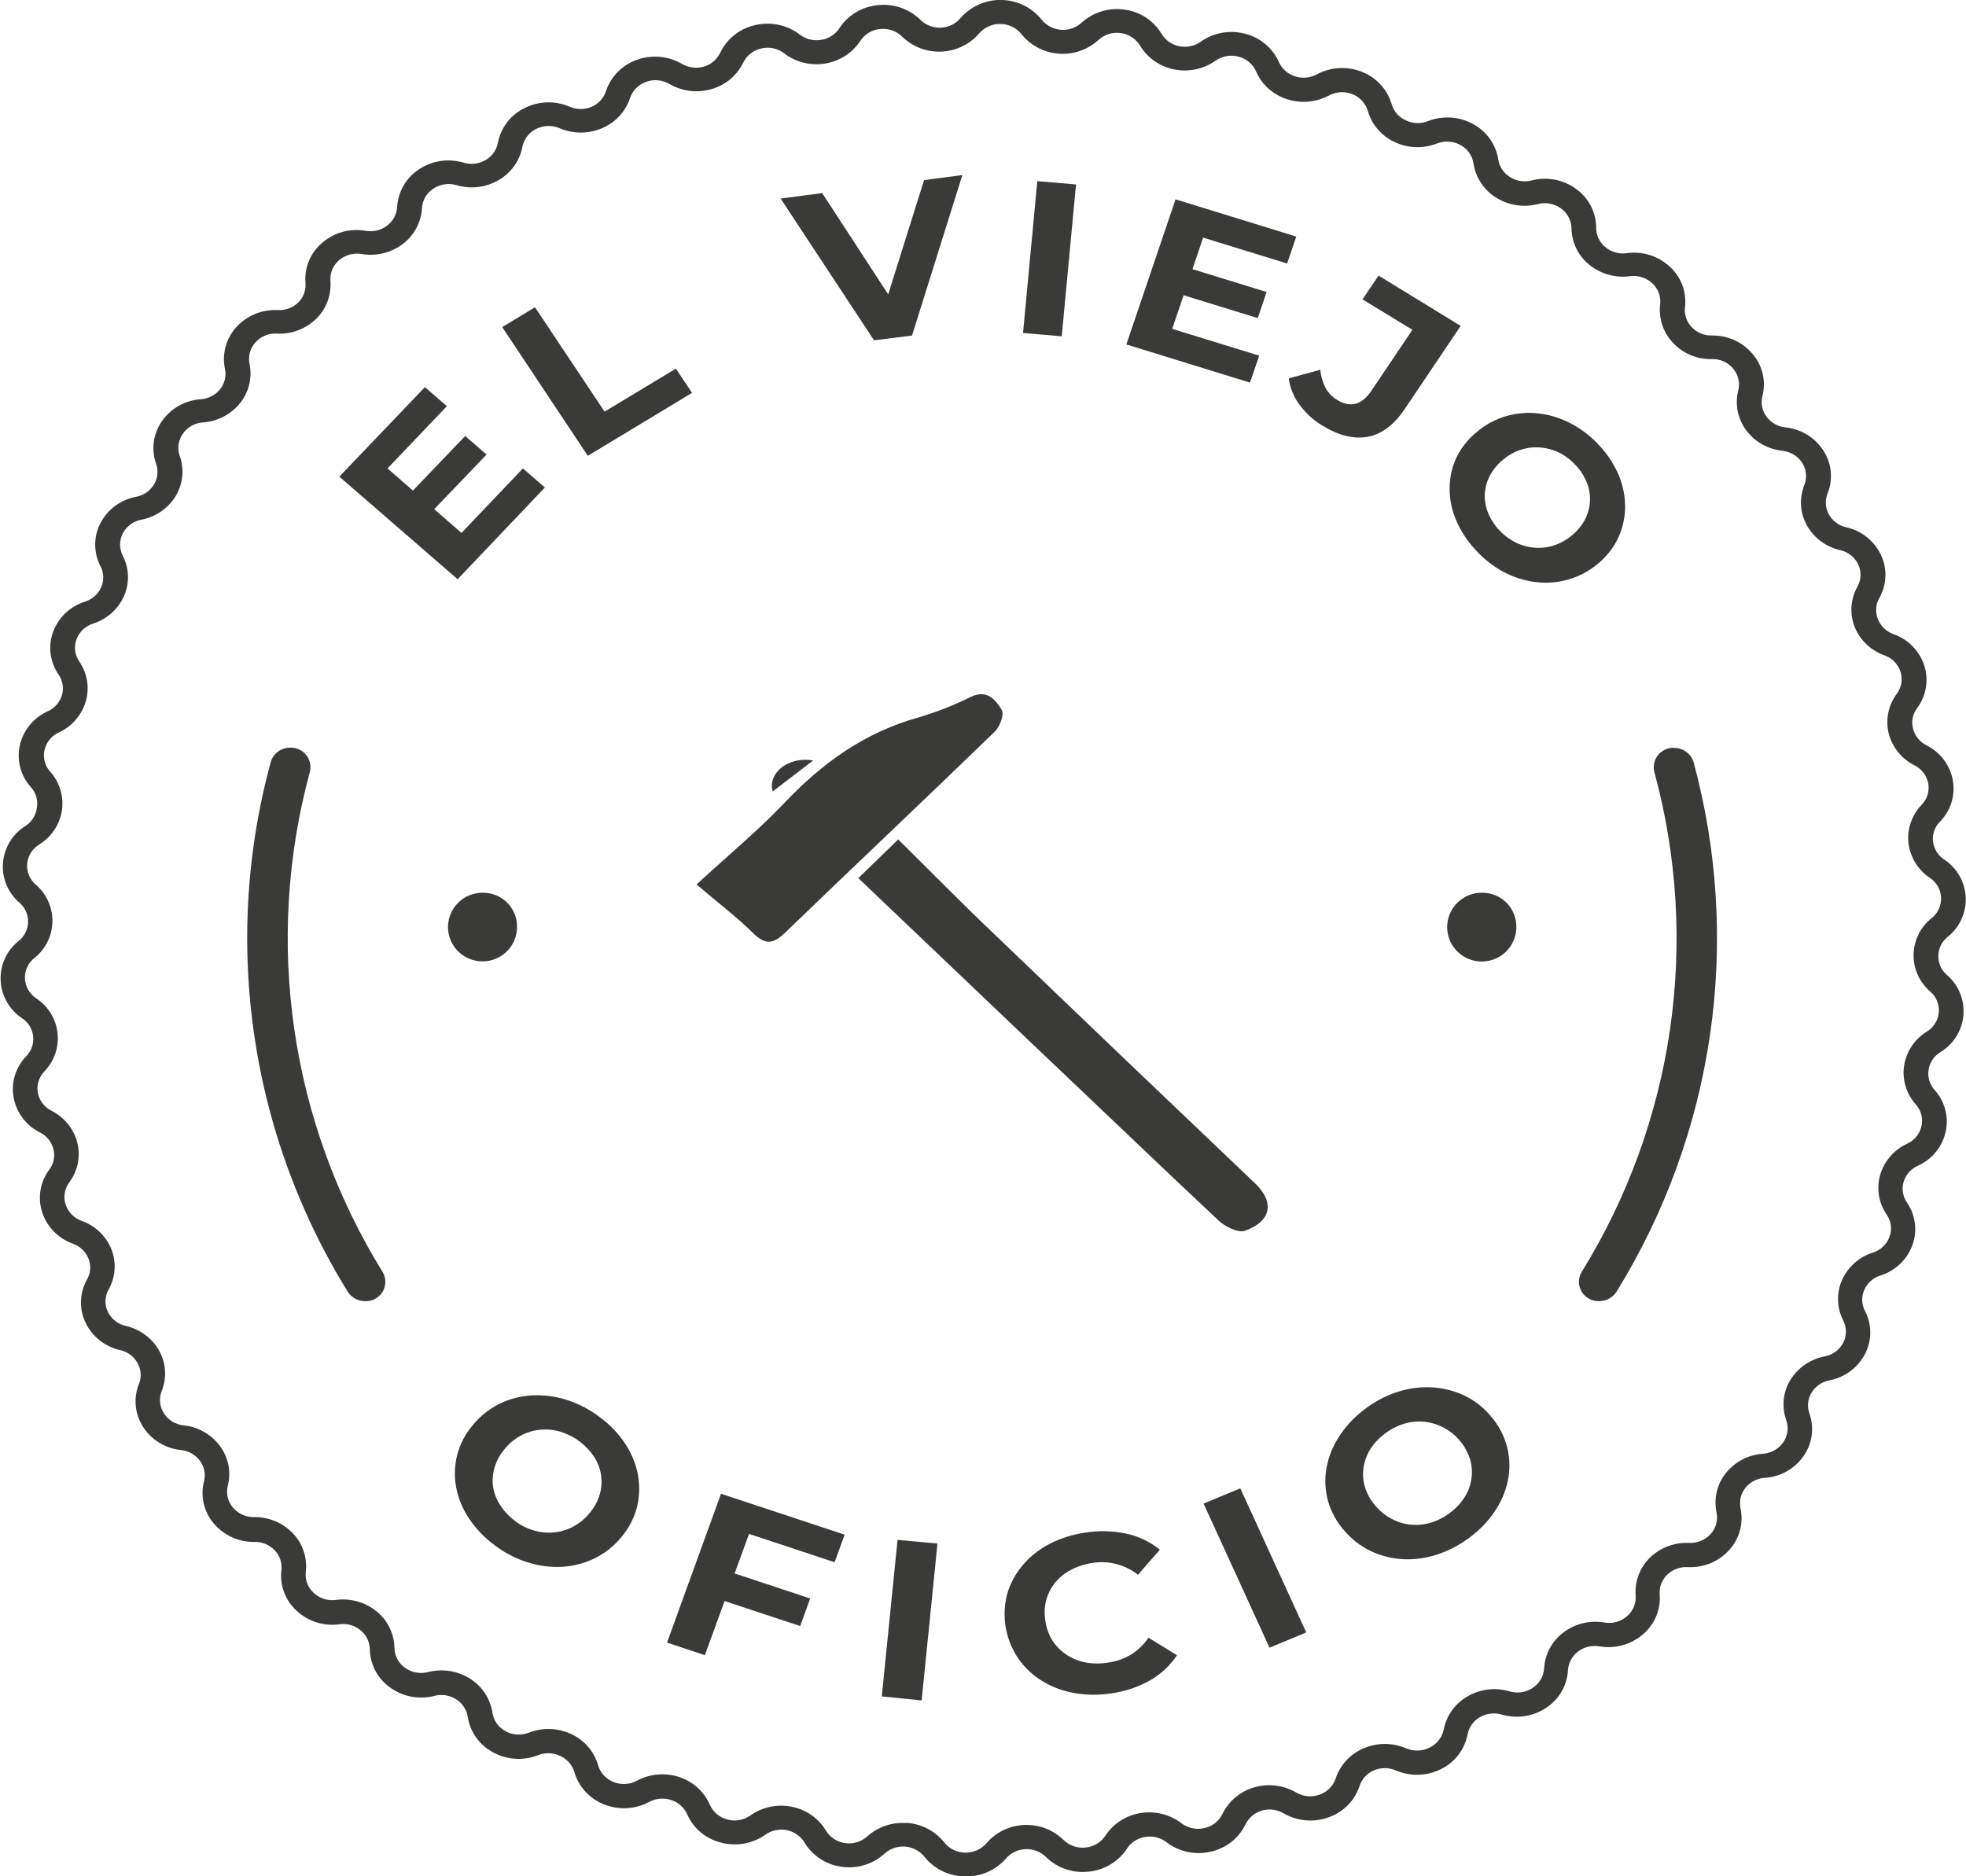 <svg width="110" height="105" viewBox="0 0 110 105" fill="none" xmlns="http://www.w3.org/2000/svg">
<g clip-path="url(#clip0_271_3860)">
<path d="M25.82 29.824L29.258 26.214L30.487 27.281L25.604 32.414L18.986 26.674L23.773 21.664L25.002 22.731L21.682 26.214L25.82 29.824ZM22.987 27.575L26.027 24.401L27.224 25.437L24.184 28.61L22.987 27.575Z" fill="#3A3A39"/>
<path d="M32.889 25.508L28.101 18.304L29.933 17.193L33.826 23.037L37.816 20.629L38.721 21.985L32.889 25.508Z" fill="#3A3A39"/>
<path d="M48.902 19.044L43.676 11.11L46.002 10.805L50.582 17.834L49.213 18.012L51.703 10.079L53.845 9.797L51.029 18.778L48.902 19.044Z" fill="#3A3A39"/>
<path d="M57.24 18.634L58.038 10.137L60.204 10.323L59.406 18.82L57.24 18.634Z" fill="#3A3A39"/>
<path d="M65.586 18.404L70.453 19.903L69.938 21.411L63.021 19.276L65.773 11.156L72.528 13.239L72.017 14.746L67.317 13.298L65.586 18.404ZM66.567 15.016L70.868 16.341L70.373 17.801L66.073 16.476L66.567 15.016Z" fill="#3A3A39"/>
<path d="M73.98 23.812C73.472 23.508 73.033 23.103 72.691 22.622C72.376 22.196 72.176 21.698 72.109 21.174L73.872 20.69C73.903 21.043 74.002 21.386 74.163 21.701C74.312 21.981 74.536 22.214 74.809 22.376C75.552 22.836 76.194 22.665 76.728 21.872L79.026 18.457L76.234 16.755L77.131 15.422L81.727 18.238L78.591 22.895C77.993 23.784 77.303 24.3 76.529 24.443C75.755 24.585 74.913 24.383 73.98 23.812Z" fill="#3A3A39"/>
<path d="M82.533 30.745C82.07 30.247 81.701 29.671 81.444 29.043C81.21 28.477 81.096 27.87 81.109 27.258C81.117 26.673 81.253 26.096 81.508 25.568C81.782 25.019 82.172 24.536 82.653 24.152C83.133 23.75 83.693 23.452 84.296 23.279C84.886 23.112 85.503 23.065 86.111 23.14C86.744 23.217 87.357 23.411 87.919 23.712C88.52 24.033 89.061 24.457 89.514 24.965C89.974 25.459 90.34 26.032 90.596 26.655C90.822 27.22 90.935 27.824 90.927 28.432C90.913 29.018 90.777 29.595 90.528 30.126C90.259 30.683 89.869 31.173 89.387 31.562C88.904 31.965 88.341 32.263 87.735 32.435C87.145 32.602 86.528 32.649 85.92 32.574C85.292 32.495 84.683 32.303 84.125 32.006C83.524 31.681 82.986 31.254 82.533 30.745ZM83.857 29.634C84.115 29.924 84.425 30.163 84.771 30.34C85.1 30.51 85.459 30.614 85.828 30.646C86.197 30.681 86.568 30.642 86.921 30.531C87.297 30.41 87.645 30.218 87.947 29.963C88.249 29.719 88.498 29.417 88.681 29.075C88.843 28.761 88.938 28.416 88.96 28.063C88.979 27.709 88.922 27.355 88.792 27.024C88.651 26.666 88.444 26.338 88.182 26.056C87.923 25.766 87.614 25.526 87.268 25.346C86.94 25.18 86.582 25.078 86.215 25.044C85.845 25.01 85.472 25.049 85.118 25.16C84.743 25.279 84.396 25.472 84.097 25.727C83.797 25.97 83.549 26.269 83.367 26.608C83.198 26.922 83.1 27.268 83.079 27.624C83.059 27.979 83.116 28.335 83.247 28.666C83.387 29.023 83.591 29.351 83.849 29.634H83.857Z" fill="#3A3A39"/>
<path d="M27.667 86.467C27.098 86.048 26.61 85.532 26.222 84.944C25.869 84.416 25.628 83.822 25.516 83.198C25.406 82.591 25.433 81.968 25.594 81.372C25.756 80.777 26.048 80.224 26.45 79.755C26.854 79.258 27.36 78.852 27.934 78.565C28.499 78.287 29.115 78.125 29.745 78.089C30.404 78.052 31.064 78.135 31.692 78.335C32.368 78.549 33.001 78.879 33.563 79.311C34.13 79.723 34.617 80.236 34.999 80.822C35.346 81.349 35.584 81.94 35.697 82.559C35.801 83.153 35.781 83.763 35.637 84.348C35.478 84.96 35.182 85.528 34.772 86.011C34.368 86.511 33.858 86.917 33.28 87.201C32.713 87.48 32.096 87.644 31.465 87.681C30.811 87.715 30.157 87.632 29.534 87.435C28.859 87.223 28.227 86.895 27.667 86.467ZM28.784 85.094C29.103 85.341 29.465 85.527 29.853 85.642C30.219 85.753 30.604 85.792 30.986 85.757C31.364 85.724 31.732 85.615 32.067 85.435C32.423 85.246 32.736 84.987 32.988 84.674C33.248 84.372 33.441 84.019 33.555 83.638C33.657 83.287 33.682 82.918 33.63 82.557C33.578 82.195 33.449 81.848 33.252 81.54C32.809 80.864 32.143 80.364 31.369 80.124C31.002 80.015 30.617 79.976 30.236 80.009C29.856 80.044 29.488 80.153 29.151 80.33C28.796 80.523 28.483 80.783 28.229 81.096C27.975 81.397 27.785 81.747 27.671 82.123C27.568 82.474 27.539 82.843 27.587 83.206C27.645 83.57 27.782 83.918 27.986 84.225C28.199 84.562 28.474 84.857 28.796 85.094H28.784Z" fill="#3A3A39"/>
<path d="M39.439 92.626L37.321 91.924L40.341 83.594L47.259 85.883L46.696 87.426L41.909 85.839L39.439 92.626ZM40.943 88.001L45.332 89.453L44.769 90.996L40.381 89.544L40.943 88.001Z" fill="#3A3A39"/>
<path d="M49.337 94.933L50.219 86.174L52.453 86.38L51.567 95.159L49.337 94.933Z" fill="#3A3A39"/>
<path d="M62.187 94.763C61.486 94.874 60.771 94.866 60.072 94.739C59.434 94.627 58.822 94.392 58.273 94.049C57.751 93.721 57.301 93.29 56.953 92.783C56.603 92.259 56.37 91.666 56.267 91.046C56.165 90.425 56.196 89.789 56.358 89.181C56.531 88.598 56.825 88.058 57.22 87.594C57.635 87.105 58.142 86.701 58.712 86.404C59.337 86.084 60.011 85.87 60.707 85.77C61.475 85.644 62.26 85.663 63.021 85.825C63.708 85.974 64.35 86.281 64.896 86.722L63.671 88.126C63.313 87.843 62.898 87.638 62.455 87.524C62.012 87.411 61.549 87.391 61.098 87.468C60.679 87.531 60.274 87.665 59.901 87.864C59.562 88.041 59.263 88.286 59.023 88.582C58.793 88.87 58.626 89.202 58.533 89.558C58.437 89.938 58.423 90.335 58.493 90.72C58.547 91.11 58.683 91.485 58.892 91.819C59.099 92.136 59.371 92.406 59.69 92.613C60.013 92.823 60.375 92.967 60.755 93.037C61.173 93.111 61.601 93.111 62.019 93.037C62.469 92.976 62.901 92.823 63.288 92.589C63.675 92.347 64.005 92.027 64.257 91.649L65.853 92.629C65.471 93.207 64.957 93.688 64.353 94.033C63.684 94.409 62.949 94.657 62.187 94.763Z" fill="#3A3A39"/>
<path d="M71.031 92.207L67.341 84.142L69.396 83.289L73.086 91.354L71.031 92.207Z" fill="#3A3A39"/>
<path d="M82.337 85.955C81.779 86.399 81.147 86.744 80.47 86.974C79.846 87.189 79.187 87.284 78.528 87.256C77.898 87.228 77.281 87.076 76.712 86.808C76.133 86.53 75.619 86.134 75.204 85.645C74.787 85.172 74.481 84.612 74.307 84.007C74.144 83.424 74.11 82.812 74.207 82.214C74.312 81.59 74.541 80.992 74.881 80.457C75.251 79.865 75.725 79.345 76.281 78.921C76.837 78.478 77.466 78.136 78.141 77.91C78.76 77.7 79.414 77.607 80.067 77.636C80.697 77.665 81.314 77.814 81.887 78.076C82.471 78.349 82.989 78.746 83.403 79.239C83.821 79.716 84.128 80.279 84.3 80.889C84.463 81.471 84.497 82.082 84.4 82.678C84.296 83.298 84.07 83.891 83.734 84.424C83.365 85.013 82.892 85.532 82.337 85.955ZM81.177 84.622C81.496 84.381 81.767 84.082 81.974 83.741C82.166 83.428 82.288 83.078 82.333 82.714C82.381 82.352 82.349 81.984 82.242 81.635C82.06 81.073 81.717 80.576 81.254 80.206C80.79 79.836 80.228 79.61 79.637 79.556C79.255 79.528 78.872 79.574 78.508 79.691C78.121 79.816 77.76 80.01 77.442 80.262C77.124 80.504 76.853 80.803 76.644 81.143C76.456 81.458 76.334 81.807 76.285 82.17C76.238 82.533 76.27 82.901 76.381 83.249C76.501 83.627 76.7 83.976 76.964 84.273C77.221 84.581 77.539 84.833 77.897 85.015C78.236 85.19 78.606 85.297 78.986 85.328C79.368 85.356 79.751 85.31 80.115 85.193C80.501 85.067 80.86 84.874 81.177 84.622Z" fill="#3A3A39"/>
<path d="M38.972 49.495C40.836 47.782 42.467 46.433 43.907 44.913C45.994 42.716 48.352 40.998 51.376 40.153C52.386 39.858 53.367 39.472 54.308 39.003C55.241 38.554 55.712 39.181 56.039 39.713C56.203 39.979 55.947 40.677 55.64 40.962C51.751 44.731 47.809 48.448 43.911 52.209C43.265 52.831 42.822 52.887 42.152 52.232C41.255 51.344 40.225 50.562 38.972 49.495Z" fill="#3A3A39"/>
<path d="M48.025 49.142L50.255 46.977C52.078 48.774 53.813 50.547 55.596 52.241C60.458 56.911 65.335 61.572 70.225 66.224C71.323 67.275 71.139 68.346 69.659 68.874C69.288 69.009 68.558 68.652 68.199 68.319C64.724 65.062 61.293 61.765 57.827 58.481L48.025 49.142Z" fill="#3A3A39"/>
<path d="M43.237 44.29C42.942 43.358 43.999 42.307 45.495 42.557L43.237 44.29Z" fill="#3A3A39"/>
<path d="M13.831 52.503C13.831 59.488 15.778 66.336 19.456 72.286C19.561 72.45 19.705 72.584 19.876 72.676C20.047 72.768 20.239 72.816 20.434 72.814C20.628 72.821 20.82 72.777 20.991 72.685C21.162 72.594 21.305 72.458 21.405 72.293C21.505 72.127 21.559 71.938 21.561 71.745C21.563 71.552 21.512 71.362 21.415 71.195C18.852 67.05 17.169 62.428 16.468 57.613C15.767 52.797 16.063 47.89 17.338 43.193C17.379 43.03 17.381 42.86 17.344 42.696C17.308 42.532 17.234 42.378 17.128 42.247C17.023 42.117 16.888 42.012 16.735 41.941C16.581 41.87 16.414 41.836 16.245 41.84C16.001 41.836 15.762 41.911 15.564 42.054C15.367 42.198 15.222 42.401 15.152 42.634C14.274 45.851 13.83 49.17 13.831 52.503Z" fill="#3A3A39"/>
<path d="M93.655 41.846C93.487 41.842 93.319 41.876 93.166 41.947C93.013 42.017 92.878 42.122 92.772 42.253C92.666 42.384 92.592 42.538 92.556 42.702C92.519 42.866 92.522 43.036 92.562 43.199C93.84 47.894 94.138 52.8 93.438 57.615C92.737 62.429 91.053 67.05 88.489 71.193C88.392 71.36 88.341 71.55 88.343 71.743C88.345 71.936 88.399 72.125 88.499 72.291C88.599 72.456 88.742 72.591 88.913 72.683C89.084 72.775 89.276 72.819 89.471 72.812C89.665 72.814 89.857 72.766 90.028 72.674C90.199 72.582 90.344 72.447 90.448 72.284C93.157 67.896 94.937 63.004 95.678 57.908C96.418 52.812 96.105 47.619 94.757 42.647C94.685 42.415 94.539 42.212 94.341 42.069C94.143 41.925 93.904 41.85 93.659 41.854L93.655 41.846Z" fill="#3A3A39"/>
<path d="M28.927 51.804C28.942 52.187 28.842 52.565 28.639 52.89C28.436 53.216 28.14 53.474 27.789 53.631C27.438 53.788 27.048 53.837 26.668 53.771C26.289 53.706 25.938 53.529 25.66 53.264C25.382 52.999 25.191 52.657 25.11 52.282C25.029 51.908 25.063 51.518 25.206 51.163C25.35 50.808 25.597 50.503 25.916 50.289C26.235 50.074 26.611 49.96 26.996 49.959C27.498 49.95 27.983 50.139 28.346 50.484C28.707 50.83 28.917 51.305 28.927 51.804Z" fill="#3A3A39"/>
<path d="M84.839 51.804C84.855 52.188 84.755 52.567 84.552 52.894C84.349 53.221 84.052 53.48 83.7 53.637C83.348 53.795 82.957 53.844 82.576 53.779C82.196 53.714 81.844 53.537 81.565 53.271C81.287 53.005 81.094 52.662 81.014 52.286C80.933 51.911 80.967 51.52 81.111 51.164C81.255 50.808 81.504 50.503 81.824 50.288C82.144 50.073 82.522 49.959 82.908 49.959C83.41 49.95 83.895 50.139 84.257 50.484C84.619 50.83 84.828 51.305 84.839 51.804Z" fill="#3A3A39"/>
<path d="M54.029 105.005H53.973C53.539 105 53.112 104.899 52.722 104.709C52.333 104.519 51.991 104.245 51.723 103.906C51.592 103.743 51.429 103.608 51.243 103.511C51.058 103.413 50.855 103.354 50.646 103.338C50.437 103.321 50.226 103.348 50.028 103.416C49.83 103.483 49.648 103.591 49.493 103.731C49.173 104.022 48.793 104.239 48.379 104.367C47.965 104.494 47.528 104.529 47.099 104.469C46.67 104.414 46.26 104.263 45.899 104.027C45.537 103.791 45.234 103.477 45.013 103.109C44.904 102.931 44.76 102.778 44.589 102.659C44.418 102.54 44.224 102.458 44.019 102.418C43.813 102.378 43.6 102.379 43.394 102.423C43.189 102.466 42.994 102.551 42.822 102.672C42.467 102.924 42.059 103.094 41.629 103.17C41.2 103.246 40.758 103.226 40.337 103.113C39.92 103.01 39.533 102.814 39.205 102.539C38.877 102.264 38.617 101.917 38.446 101.526C38.362 101.338 38.239 101.17 38.085 101.033C37.931 100.897 37.749 100.794 37.552 100.732C37.352 100.666 37.14 100.641 36.929 100.659C36.719 100.677 36.514 100.737 36.328 100.836C35.943 101.043 35.518 101.164 35.081 101.188C34.644 101.213 34.208 101.141 33.802 100.978C33.403 100.824 33.045 100.58 32.756 100.265C32.467 99.951 32.254 99.575 32.135 99.165C32.075 98.966 31.973 98.782 31.836 98.626C31.698 98.47 31.528 98.345 31.337 98.261C31.146 98.171 30.938 98.121 30.727 98.115C30.515 98.108 30.305 98.144 30.108 98.221C29.702 98.382 29.265 98.451 28.829 98.423C28.393 98.396 27.969 98.273 27.587 98.063C27.212 97.864 26.889 97.581 26.643 97.237C26.398 96.893 26.236 96.496 26.171 96.079C26.139 95.876 26.064 95.683 25.95 95.512C25.837 95.341 25.687 95.196 25.512 95.088C25.336 94.978 25.139 94.904 24.933 94.872C24.727 94.84 24.517 94.85 24.315 94.901C23.893 95.012 23.452 95.028 23.023 94.948C22.594 94.869 22.188 94.695 21.834 94.441C21.487 94.197 21.203 93.875 21.005 93.502C20.806 93.128 20.699 92.713 20.693 92.291C20.688 92.087 20.639 91.886 20.548 91.703C20.458 91.519 20.329 91.357 20.17 91.228C20.009 91.094 19.82 90.995 19.617 90.938C19.415 90.882 19.202 90.868 18.994 90.898C18.563 90.957 18.125 90.919 17.712 90.789C17.298 90.659 16.918 90.439 16.6 90.145C16.287 89.86 16.046 89.506 15.897 89.111C15.749 88.715 15.697 88.291 15.746 87.872C15.769 87.67 15.748 87.466 15.683 87.273C15.618 87.081 15.512 86.904 15.371 86.757C15.228 86.608 15.056 86.489 14.866 86.408C14.675 86.328 14.469 86.287 14.262 86.289H14.21C13.782 86.292 13.358 86.201 12.969 86.022C12.58 85.843 12.235 85.58 11.96 85.254C11.687 84.933 11.495 84.553 11.399 84.143C11.304 83.734 11.309 83.308 11.414 82.901C11.466 82.704 11.472 82.498 11.433 82.298C11.393 82.098 11.309 81.91 11.186 81.747C11.062 81.58 10.904 81.441 10.723 81.338C10.541 81.234 10.341 81.17 10.133 81.148C9.702 81.105 9.286 80.966 8.917 80.741C8.548 80.516 8.236 80.21 8.003 79.847C7.777 79.497 7.638 79.098 7.597 78.685C7.556 78.271 7.615 77.853 7.767 77.466C7.847 77.276 7.882 77.069 7.87 76.863C7.857 76.657 7.798 76.456 7.696 76.276C7.594 76.095 7.456 75.937 7.289 75.812C7.121 75.688 6.93 75.6 6.726 75.555C6.305 75.462 5.912 75.274 5.575 75.007C5.238 74.739 4.967 74.399 4.783 74.011C4.602 73.632 4.516 73.215 4.531 72.795C4.546 72.375 4.663 71.965 4.871 71.599C4.971 71.423 5.03 71.227 5.044 71.025C5.058 70.823 5.026 70.621 4.951 70.433C4.874 70.242 4.757 70.068 4.608 69.925C4.458 69.781 4.28 69.67 4.085 69.6C3.68 69.458 3.313 69.225 3.014 68.918C2.714 68.612 2.49 68.241 2.358 67.835C2.229 67.435 2.199 67.011 2.268 66.597C2.337 66.183 2.505 65.791 2.757 65.455C2.88 65.293 2.965 65.105 3.005 64.906C3.045 64.707 3.039 64.501 2.988 64.304C2.938 64.106 2.845 63.92 2.716 63.76C2.587 63.6 2.426 63.469 2.242 63.376C1.859 63.187 1.526 62.912 1.27 62.572C1.013 62.233 0.839 61.838 0.762 61.42C0.687 61.006 0.713 60.58 0.836 60.177C0.96 59.774 1.178 59.406 1.472 59.104C1.615 58.957 1.723 58.781 1.789 58.588C1.856 58.395 1.878 58.189 1.855 57.986C1.832 57.784 1.765 57.588 1.657 57.415C1.549 57.241 1.405 57.093 1.233 56.981C0.881 56.746 0.589 56.431 0.381 56.064C0.173 55.696 0.055 55.285 0.036 54.863C0.017 54.441 0.099 54.021 0.275 53.637C0.451 53.253 0.717 52.916 1.049 52.654C1.209 52.526 1.339 52.365 1.429 52.181C1.52 51.998 1.569 51.798 1.572 51.594C1.576 51.39 1.535 51.187 1.451 51.001C1.368 50.815 1.244 50.649 1.089 50.515C0.768 50.24 0.516 49.894 0.356 49.503C0.196 49.113 0.131 48.69 0.168 48.27C0.204 47.848 0.341 47.441 0.565 47.081C0.79 46.721 1.096 46.419 1.46 46.199C1.63 46.083 1.772 45.931 1.876 45.754C1.981 45.577 2.046 45.38 2.067 45.176C2.099 44.975 2.085 44.769 2.027 44.574C1.968 44.379 1.866 44.2 1.727 44.049C1.445 43.736 1.241 43.36 1.134 42.953C1.026 42.546 1.018 42.12 1.109 41.709C1.202 41.294 1.392 40.906 1.662 40.576C1.932 40.246 2.275 39.984 2.665 39.809C2.856 39.724 3.026 39.6 3.164 39.444C3.302 39.288 3.404 39.103 3.463 38.904C3.521 38.71 3.534 38.506 3.502 38.306C3.469 38.106 3.392 37.916 3.275 37.75C3.039 37.405 2.888 37.01 2.835 36.596C2.781 36.183 2.827 35.762 2.968 35.37C3.115 34.968 3.353 34.606 3.664 34.31C3.974 34.015 4.349 33.795 4.759 33.668C4.957 33.606 5.139 33.504 5.294 33.367C5.449 33.23 5.572 33.062 5.657 32.874C5.742 32.686 5.782 32.481 5.776 32.275C5.77 32.069 5.717 31.867 5.621 31.684C5.427 31.312 5.326 30.898 5.326 30.479C5.326 30.059 5.427 29.645 5.621 29.273C5.819 28.893 6.102 28.563 6.448 28.308C6.793 28.053 7.193 27.88 7.616 27.801C7.821 27.763 8.016 27.682 8.188 27.564C8.36 27.446 8.505 27.293 8.613 27.115C8.719 26.941 8.785 26.747 8.806 26.545C8.826 26.343 8.802 26.139 8.733 25.948C8.593 25.554 8.55 25.133 8.607 24.719C8.664 24.305 8.819 23.91 9.06 23.568C9.307 23.214 9.631 22.92 10.008 22.707C10.385 22.495 10.806 22.37 11.238 22.342C11.447 22.328 11.65 22.271 11.835 22.175C12.021 22.078 12.184 21.945 12.315 21.783C12.443 21.625 12.534 21.44 12.58 21.242C12.627 21.045 12.629 20.839 12.587 20.641C12.499 20.229 12.512 19.802 12.623 19.396C12.734 18.99 12.94 18.616 13.225 18.304C13.517 17.984 13.877 17.733 14.278 17.568C14.68 17.404 15.113 17.33 15.547 17.352C15.757 17.363 15.967 17.331 16.165 17.257C16.362 17.184 16.541 17.07 16.692 16.924C16.836 16.78 16.946 16.607 17.015 16.416C17.084 16.226 17.11 16.023 17.091 15.821C17.058 15.4 17.126 14.978 17.29 14.589C17.453 14.2 17.708 13.855 18.032 13.584C18.361 13.299 18.75 13.091 19.171 12.976C19.591 12.861 20.032 12.841 20.462 12.917C20.67 12.954 20.885 12.948 21.091 12.898C21.297 12.848 21.49 12.756 21.659 12.627C21.822 12.504 21.958 12.347 22.055 12.167C22.152 11.987 22.209 11.788 22.221 11.584C22.244 11.161 22.367 10.75 22.58 10.383C22.793 10.017 23.089 9.705 23.446 9.474C23.809 9.232 24.221 9.074 24.653 9.01C25.085 8.947 25.525 8.979 25.943 9.105C26.146 9.165 26.359 9.183 26.569 9.158C26.779 9.133 26.982 9.065 27.164 8.958C27.343 8.857 27.498 8.719 27.618 8.552C27.738 8.386 27.82 8.195 27.858 7.994C27.938 7.577 28.114 7.183 28.373 6.845C28.632 6.507 28.966 6.234 29.35 6.046C29.74 5.85 30.169 5.742 30.607 5.73C31.044 5.717 31.478 5.801 31.879 5.975C32.073 6.058 32.282 6.101 32.494 6.101C32.705 6.101 32.914 6.058 33.108 5.975C33.296 5.893 33.464 5.772 33.601 5.621C33.739 5.47 33.843 5.292 33.906 5.098C34.041 4.693 34.268 4.323 34.569 4.019C34.871 3.715 35.239 3.484 35.645 3.345C36.056 3.197 36.495 3.142 36.93 3.182C37.365 3.223 37.786 3.358 38.163 3.579C38.345 3.684 38.547 3.752 38.756 3.778C38.965 3.804 39.177 3.787 39.38 3.73C39.582 3.671 39.769 3.569 39.928 3.432C40.088 3.296 40.216 3.126 40.305 2.936C40.492 2.55 40.764 2.212 41.102 1.947C41.441 1.681 41.835 1.496 42.256 1.405C42.686 1.303 43.133 1.297 43.565 1.389C43.997 1.481 44.403 1.668 44.753 1.937C44.921 2.066 45.114 2.159 45.32 2.209C45.526 2.26 45.741 2.267 45.95 2.23C46.156 2.199 46.354 2.124 46.529 2.011C46.704 1.898 46.854 1.75 46.967 1.576C47.203 1.215 47.518 0.912 47.889 0.69C48.259 0.467 48.675 0.331 49.106 0.29C49.541 0.24 49.982 0.287 50.397 0.429C50.811 0.571 51.188 0.805 51.499 1.112C51.649 1.259 51.828 1.373 52.024 1.448C52.22 1.524 52.43 1.557 52.64 1.548C52.85 1.541 53.057 1.49 53.246 1.399C53.435 1.307 53.602 1.177 53.737 1.016C54.02 0.689 54.373 0.428 54.769 0.252C55.165 0.076 55.595 -0.011 56.029 -0.003C56.463 0.005 56.89 0.108 57.279 0.298C57.668 0.489 58.011 0.762 58.281 1.1C58.412 1.263 58.575 1.397 58.761 1.495C58.946 1.593 59.149 1.651 59.358 1.668C59.567 1.684 59.778 1.658 59.976 1.59C60.174 1.522 60.356 1.415 60.511 1.274C60.831 0.983 61.211 0.767 61.625 0.639C62.039 0.511 62.476 0.476 62.905 0.536C63.334 0.59 63.744 0.74 64.106 0.975C64.467 1.21 64.77 1.524 64.991 1.893C65.098 2.072 65.242 2.226 65.413 2.346C65.585 2.466 65.779 2.548 65.985 2.587C66.191 2.628 66.404 2.627 66.609 2.583C66.815 2.539 67.01 2.454 67.182 2.333C67.537 2.082 67.945 1.912 68.374 1.835C68.804 1.758 69.245 1.777 69.667 1.889C70.082 1.994 70.469 2.191 70.796 2.466C71.124 2.741 71.384 3.086 71.558 3.476C71.642 3.663 71.766 3.831 71.919 3.968C72.073 4.104 72.255 4.207 72.452 4.269C72.652 4.337 72.865 4.362 73.075 4.344C73.286 4.325 73.491 4.263 73.676 4.162C74.06 3.956 74.485 3.836 74.921 3.811C75.357 3.786 75.793 3.858 76.198 4.019C76.597 4.174 76.955 4.418 77.244 4.732C77.533 5.047 77.746 5.423 77.865 5.832C77.924 6.032 78.025 6.216 78.163 6.373C78.301 6.529 78.472 6.653 78.663 6.737C78.854 6.828 79.061 6.879 79.273 6.886C79.484 6.894 79.695 6.858 79.892 6.78C80.298 6.62 80.734 6.551 81.171 6.578C81.606 6.606 82.031 6.729 82.413 6.939C82.788 7.138 83.111 7.42 83.357 7.765C83.602 8.109 83.764 8.505 83.829 8.922C83.86 9.125 83.935 9.318 84.049 9.488C84.163 9.659 84.312 9.803 84.488 9.91C84.663 10.022 84.86 10.096 85.066 10.129C85.272 10.162 85.483 10.152 85.684 10.101C86.106 9.989 86.548 9.972 86.978 10.052C87.407 10.132 87.813 10.305 88.166 10.561C88.513 10.804 88.797 11.126 88.996 11.5C89.194 11.873 89.3 12.288 89.307 12.711C89.301 12.926 89.346 13.14 89.437 13.336C89.528 13.531 89.664 13.703 89.834 13.837C89.999 13.973 90.191 14.072 90.397 14.129C90.603 14.185 90.819 14.198 91.03 14.167C91.461 14.108 91.898 14.145 92.312 14.275C92.727 14.406 93.106 14.626 93.424 14.92C93.737 15.204 93.978 15.558 94.126 15.953C94.274 16.347 94.326 16.771 94.278 17.189C94.252 17.392 94.273 17.597 94.338 17.791C94.403 17.985 94.51 18.161 94.653 18.308C94.797 18.46 94.972 18.58 95.165 18.66C95.359 18.741 95.568 18.78 95.778 18.776H95.814C96.242 18.772 96.667 18.863 97.056 19.042C97.445 19.221 97.789 19.484 98.064 19.811C98.337 20.132 98.529 20.512 98.624 20.922C98.719 21.331 98.715 21.757 98.61 22.164C98.559 22.36 98.553 22.566 98.593 22.765C98.632 22.964 98.716 23.152 98.838 23.314C98.961 23.482 99.119 23.622 99.3 23.726C99.482 23.83 99.683 23.895 99.891 23.917C100.321 23.959 100.737 24.098 101.106 24.323C101.475 24.547 101.788 24.852 102.021 25.214C102.25 25.567 102.391 25.97 102.431 26.388C102.471 26.807 102.41 27.229 102.253 27.618C102.177 27.807 102.144 28.01 102.158 28.212C102.171 28.414 102.229 28.611 102.328 28.789C102.429 28.97 102.568 29.128 102.735 29.252C102.902 29.376 103.094 29.462 103.298 29.507C103.719 29.601 104.112 29.789 104.449 30.057C104.786 30.325 105.056 30.666 105.241 31.054C105.421 31.433 105.507 31.849 105.491 32.268C105.476 32.687 105.36 33.096 105.153 33.462C105.05 33.641 104.989 33.841 104.975 34.047C104.961 34.254 104.995 34.46 105.073 34.652C105.149 34.844 105.265 35.018 105.415 35.162C105.564 35.306 105.743 35.416 105.939 35.485C106.343 35.627 106.71 35.859 107.009 36.165C107.309 36.47 107.534 36.84 107.666 37.246C107.794 37.646 107.824 38.07 107.755 38.484C107.686 38.898 107.518 39.289 107.267 39.626C107.144 39.788 107.059 39.976 107.019 40.175C106.979 40.374 106.985 40.58 107.036 40.777C107.086 40.975 107.179 41.161 107.308 41.321C107.436 41.481 107.598 41.612 107.782 41.705C108.164 41.894 108.497 42.169 108.754 42.509C109.011 42.848 109.185 43.243 109.262 43.66C109.337 44.074 109.311 44.5 109.188 44.902C109.064 45.304 108.846 45.671 108.552 45.973C108.405 46.117 108.293 46.292 108.224 46.485C108.155 46.678 108.131 46.884 108.153 47.088C108.178 47.291 108.246 47.486 108.353 47.661C108.461 47.836 108.605 47.985 108.775 48.099C109.13 48.332 109.425 48.645 109.635 49.012C109.845 49.379 109.964 49.791 109.984 50.213C110.003 50.635 109.922 51.056 109.747 51.441C109.571 51.825 109.307 52.164 108.975 52.427C108.815 52.555 108.685 52.716 108.594 52.899C108.504 53.082 108.455 53.283 108.452 53.487C108.447 53.69 108.487 53.892 108.571 54.078C108.654 54.264 108.779 54.43 108.935 54.562C109.256 54.839 109.507 55.187 109.667 55.579C109.826 55.971 109.891 56.394 109.855 56.815C109.819 57.237 109.683 57.643 109.458 58.002C109.234 58.361 108.927 58.663 108.564 58.882C108.388 58.988 108.238 59.132 108.124 59.303C108.01 59.473 107.936 59.667 107.906 59.869C107.875 60.07 107.889 60.275 107.947 60.47C108.004 60.665 108.105 60.844 108.241 60.996C108.524 61.308 108.728 61.683 108.836 62.089C108.944 62.496 108.953 62.922 108.863 63.332C108.77 63.748 108.581 64.137 108.311 64.467C108.041 64.798 107.697 65.061 107.307 65.237C107.117 65.32 106.947 65.445 106.809 65.6C106.671 65.755 106.569 65.939 106.509 66.137C106.451 66.332 106.438 66.537 106.47 66.737C106.503 66.938 106.58 67.129 106.697 67.295C106.933 67.64 107.084 68.035 107.138 68.449C107.191 68.862 107.145 69.283 107.004 69.675C106.857 70.077 106.619 70.44 106.308 70.735C105.998 71.03 105.623 71.25 105.213 71.377C105.015 71.439 104.833 71.541 104.678 71.678C104.523 71.815 104.4 71.983 104.315 72.171C104.229 72.359 104.188 72.563 104.193 72.769C104.199 72.975 104.251 73.178 104.347 73.361C104.541 73.734 104.643 74.148 104.643 74.569C104.643 74.989 104.541 75.403 104.347 75.777C104.148 76.156 103.865 76.486 103.52 76.74C103.174 76.995 102.775 77.169 102.352 77.248C102.147 77.287 101.953 77.368 101.782 77.486C101.611 77.604 101.467 77.757 101.359 77.935C101.253 78.108 101.187 78.302 101.166 78.504C101.146 78.706 101.17 78.91 101.239 79.101C101.379 79.495 101.422 79.916 101.365 80.33C101.309 80.744 101.153 81.139 100.912 81.481C100.666 81.835 100.342 82.129 99.964 82.341C99.587 82.553 99.166 82.677 98.734 82.703C98.525 82.716 98.32 82.773 98.135 82.87C97.949 82.967 97.786 83.102 97.657 83.266C97.529 83.425 97.439 83.609 97.392 83.807C97.345 84.004 97.343 84.21 97.385 84.409C97.472 84.82 97.46 85.247 97.349 85.653C97.238 86.059 97.032 86.433 96.747 86.745C96.456 87.066 96.097 87.318 95.695 87.483C95.293 87.647 94.859 87.721 94.425 87.697C94.215 87.686 94.005 87.718 93.808 87.792C93.611 87.865 93.431 87.979 93.28 88.126C93.133 88.266 93.019 88.438 92.947 88.628C92.874 88.818 92.845 89.022 92.862 89.224C92.894 89.645 92.825 90.068 92.662 90.457C92.498 90.847 92.244 91.193 91.92 91.466C91.59 91.749 91.201 91.956 90.781 92.071C90.361 92.187 89.92 92.207 89.49 92.132C89.282 92.097 89.068 92.104 88.862 92.154C88.656 92.204 88.463 92.295 88.294 92.422C88.13 92.545 87.995 92.702 87.897 92.882C87.8 93.062 87.744 93.261 87.731 93.465C87.707 93.888 87.584 94.299 87.371 94.665C87.158 95.032 86.862 95.343 86.506 95.575C86.143 95.817 85.73 95.975 85.297 96.039C84.865 96.103 84.423 96.07 84.005 95.944C83.806 95.888 83.597 95.872 83.392 95.897C83.186 95.922 82.988 95.988 82.808 96.091C82.629 96.192 82.475 96.331 82.355 96.497C82.235 96.664 82.153 96.854 82.114 97.055C82.034 97.473 81.858 97.866 81.599 98.204C81.34 98.542 81.006 98.816 80.622 99.003C80.231 99.198 79.802 99.306 79.365 99.318C78.928 99.331 78.494 99.247 78.093 99.074C77.899 98.991 77.69 98.948 77.478 98.948C77.267 98.948 77.058 98.991 76.864 99.074C76.676 99.156 76.508 99.277 76.371 99.428C76.233 99.579 76.129 99.757 76.066 99.951C75.931 100.357 75.704 100.726 75.403 101.03C75.101 101.334 74.733 101.565 74.327 101.704C73.916 101.852 73.477 101.908 73.042 101.867C72.607 101.827 72.186 101.691 71.809 101.47C71.63 101.367 71.432 101.3 71.226 101.274C71.021 101.248 70.812 101.263 70.612 101.32C70.412 101.376 70.226 101.475 70.067 101.608C69.907 101.741 69.778 101.907 69.687 102.093C69.5 102.48 69.227 102.819 68.888 103.084C68.549 103.349 68.154 103.534 67.732 103.624C67.307 103.723 66.866 103.727 66.439 103.635C66.013 103.543 65.612 103.358 65.267 103.093C65.099 102.963 64.906 102.869 64.7 102.819C64.494 102.768 64.279 102.761 64.07 102.799C63.864 102.831 63.666 102.905 63.491 103.018C63.316 103.131 63.166 103.279 63.053 103.454C62.816 103.814 62.502 104.117 62.131 104.34C61.761 104.562 61.345 104.699 60.914 104.739C60.479 104.79 60.038 104.742 59.623 104.6C59.209 104.458 58.832 104.225 58.521 103.918C58.371 103.771 58.192 103.657 57.996 103.582C57.799 103.507 57.59 103.473 57.38 103.481C57.17 103.488 56.964 103.539 56.775 103.63C56.586 103.721 56.418 103.85 56.283 104.009C56.003 104.329 55.657 104.584 55.267 104.756C54.877 104.928 54.455 105.013 54.029 105.005ZM50.526 102.014C50.604 102.01 50.683 102.01 50.761 102.014C51.164 102.043 51.555 102.155 51.912 102.343C52.268 102.53 52.582 102.79 52.832 103.105C52.971 103.281 53.149 103.423 53.351 103.522C53.553 103.621 53.775 103.674 54.001 103.676C54.227 103.681 54.451 103.636 54.658 103.545C54.865 103.454 55.049 103.318 55.197 103.148C55.459 102.842 55.782 102.594 56.145 102.418C56.508 102.243 56.904 102.144 57.308 102.129C57.712 102.111 58.116 102.176 58.494 102.32C58.873 102.464 59.217 102.684 59.506 102.966C59.667 103.123 59.862 103.243 60.076 103.317C60.29 103.39 60.518 103.415 60.743 103.39C60.966 103.369 61.182 103.298 61.374 103.183C61.566 103.068 61.729 102.911 61.852 102.724C62.072 102.389 62.36 102.103 62.699 101.886C63.037 101.669 63.417 101.524 63.815 101.462C64.214 101.397 64.623 101.413 65.017 101.511C65.41 101.608 65.779 101.785 66.1 102.03C66.281 102.167 66.49 102.263 66.712 102.31C66.934 102.357 67.164 102.355 67.385 102.303C67.604 102.257 67.809 102.162 67.985 102.024C68.161 101.887 68.302 101.711 68.398 101.51C68.573 101.152 68.822 100.834 69.129 100.578C69.435 100.321 69.793 100.132 70.178 100.022C70.568 99.909 70.977 99.876 71.381 99.926C71.784 99.975 72.173 100.107 72.523 100.312C72.719 100.427 72.938 100.497 73.164 100.518C73.391 100.538 73.619 100.509 73.832 100.431C74.042 100.358 74.233 100.238 74.389 100.081C74.545 99.923 74.663 99.732 74.734 99.522C74.859 99.147 75.064 98.802 75.334 98.511C75.605 98.22 75.934 97.99 76.301 97.837C76.675 97.677 77.078 97.594 77.484 97.594C77.891 97.594 78.293 97.677 78.667 97.837C78.875 97.927 79.101 97.971 79.327 97.964C79.554 97.958 79.777 97.902 79.98 97.801C80.183 97.706 80.361 97.565 80.499 97.389C80.638 97.213 80.733 97.008 80.778 96.789C80.852 96.402 81.01 96.035 81.241 95.714C81.472 95.392 81.769 95.125 82.114 94.929C82.465 94.725 82.854 94.595 83.258 94.547C83.661 94.499 84.071 94.535 84.46 94.651C84.677 94.716 84.906 94.732 85.13 94.698C85.354 94.665 85.568 94.582 85.756 94.457C85.942 94.337 86.096 94.175 86.207 93.985C86.318 93.795 86.382 93.581 86.395 93.362C86.417 92.969 86.525 92.586 86.712 92.239C86.898 91.892 87.159 91.591 87.476 91.355C87.798 91.11 88.168 90.935 88.562 90.839C88.957 90.744 89.366 90.73 89.766 90.799C89.989 90.838 90.219 90.826 90.437 90.766C90.656 90.705 90.859 90.598 91.03 90.45C91.198 90.308 91.33 90.129 91.414 89.927C91.499 89.725 91.534 89.506 91.517 89.288C91.487 88.898 91.543 88.507 91.681 88.141C91.819 87.775 92.035 87.444 92.315 87.169C92.605 86.889 92.95 86.671 93.328 86.529C93.706 86.388 94.109 86.325 94.513 86.344C94.737 86.354 94.96 86.314 95.167 86.229C95.374 86.143 95.559 86.013 95.71 85.849C95.858 85.687 95.966 85.493 96.023 85.281C96.081 85.07 96.087 84.849 96.041 84.635C95.961 84.253 95.966 83.858 96.056 83.478C96.147 83.098 96.32 82.743 96.564 82.437C96.815 82.123 97.129 81.864 97.486 81.678C97.843 81.492 98.236 81.381 98.638 81.354C98.863 81.34 99.081 81.275 99.277 81.165C99.474 81.055 99.642 80.903 99.771 80.719C99.897 80.541 99.978 80.335 100.008 80.119C100.038 79.903 100.015 79.683 99.943 79.478C99.812 79.109 99.764 78.717 99.803 78.328C99.843 77.939 99.968 77.564 100.17 77.228C100.38 76.888 100.659 76.594 100.989 76.367C101.32 76.139 101.694 75.983 102.089 75.907C102.31 75.867 102.518 75.777 102.699 75.645C102.879 75.512 103.027 75.34 103.13 75.142C103.23 74.948 103.282 74.734 103.282 74.517C103.282 74.3 103.23 74.086 103.13 73.892C102.951 73.545 102.852 73.162 102.841 72.771C102.829 72.381 102.905 71.993 103.062 71.635C103.225 71.272 103.463 70.947 103.76 70.682C104.058 70.416 104.409 70.217 104.79 70.096C105.003 70.03 105.198 69.916 105.359 69.762C105.52 69.609 105.644 69.42 105.719 69.211C105.796 69.007 105.821 68.787 105.794 68.571C105.766 68.355 105.686 68.148 105.56 67.97C105.339 67.647 105.192 67.28 105.13 66.895C105.067 66.51 105.092 66.115 105.201 65.74C105.313 65.36 105.507 65.008 105.767 64.709C106.028 64.409 106.351 64.168 106.713 64.003C106.913 63.91 107.089 63.772 107.227 63.601C107.365 63.43 107.462 63.229 107.511 63.015C107.557 62.802 107.553 62.58 107.496 62.369C107.44 62.158 107.334 61.964 107.187 61.801C106.926 61.509 106.732 61.163 106.62 60.788C106.508 60.413 106.479 60.018 106.537 59.631C106.598 59.242 106.744 58.87 106.963 58.542C107.183 58.214 107.472 57.937 107.81 57.731C107.998 57.616 108.156 57.459 108.272 57.272C108.389 57.086 108.46 56.875 108.48 56.656C108.498 56.438 108.464 56.219 108.38 56.016C108.297 55.814 108.167 55.633 108.001 55.49C107.702 55.234 107.463 54.915 107.301 54.556C107.14 54.197 107.06 53.807 107.068 53.414C107.075 53.021 107.17 52.635 107.345 52.283C107.52 51.93 107.772 51.621 108.081 51.376C108.253 51.239 108.391 51.063 108.482 50.863C108.573 50.663 108.615 50.445 108.605 50.225C108.595 50.006 108.533 49.792 108.424 49.601C108.315 49.41 108.162 49.248 107.977 49.127C107.649 48.907 107.372 48.619 107.166 48.283C106.959 47.947 106.828 47.57 106.781 47.179C106.739 46.79 106.783 46.397 106.911 46.027C107.038 45.657 107.246 45.319 107.519 45.037C107.67 44.882 107.782 44.693 107.847 44.486C107.911 44.279 107.926 44.06 107.89 43.847C107.849 43.63 107.759 43.425 107.625 43.249C107.491 43.073 107.318 42.93 107.12 42.831C106.765 42.653 106.452 42.401 106.203 42.092C105.954 41.784 105.774 41.426 105.675 41.042C105.583 40.663 105.576 40.268 105.653 39.886C105.731 39.503 105.893 39.142 106.126 38.829C106.258 38.654 106.345 38.45 106.381 38.235C106.417 38.02 106.401 37.799 106.334 37.591C106.265 37.381 106.149 37.189 105.994 37.03C105.839 36.871 105.65 36.749 105.44 36.675C105.065 36.543 104.723 36.333 104.435 36.059C104.148 35.786 103.922 35.455 103.772 35.088C103.629 34.725 103.568 34.334 103.594 33.944C103.62 33.555 103.733 33.176 103.924 32.835C104.032 32.645 104.092 32.432 104.1 32.213C104.108 31.995 104.062 31.778 103.968 31.581C103.871 31.382 103.731 31.208 103.557 31.07C103.383 30.933 103.18 30.836 102.963 30.788C102.571 30.7 102.202 30.531 101.88 30.292C101.558 30.052 101.291 29.748 101.096 29.399C100.907 29.058 100.796 28.68 100.771 28.291C100.746 27.902 100.808 27.513 100.952 27.15C101.035 26.948 101.067 26.729 101.046 26.511C101.025 26.293 100.952 26.084 100.832 25.901C100.711 25.713 100.549 25.555 100.357 25.438C100.166 25.321 99.951 25.249 99.727 25.226C99.327 25.185 98.939 25.061 98.59 24.862C98.24 24.663 97.936 24.394 97.697 24.072C97.463 23.758 97.303 23.396 97.227 23.012C97.151 22.629 97.161 22.233 97.258 21.855C97.311 21.643 97.314 21.422 97.264 21.21C97.215 20.997 97.116 20.799 96.975 20.633C96.83 20.457 96.647 20.317 96.44 20.224C96.232 20.13 96.005 20.085 95.778 20.093C95.373 20.105 94.971 20.03 94.597 19.875C94.224 19.72 93.888 19.487 93.612 19.193C93.34 18.909 93.135 18.569 93.009 18.198C92.884 17.826 92.842 17.432 92.885 17.043C92.913 16.824 92.888 16.602 92.811 16.395C92.735 16.188 92.61 16.002 92.447 15.852C92.281 15.698 92.083 15.582 91.867 15.514C91.651 15.445 91.423 15.425 91.198 15.456C90.796 15.51 90.387 15.481 89.997 15.372C89.606 15.263 89.243 15.075 88.928 14.821C88.622 14.574 88.373 14.262 88.2 13.91C88.027 13.557 87.934 13.171 87.927 12.778C87.923 12.558 87.867 12.343 87.764 12.148C87.66 11.954 87.513 11.787 87.332 11.659C87.149 11.527 86.938 11.437 86.715 11.396C86.492 11.355 86.263 11.364 86.044 11.421C85.65 11.522 85.241 11.542 84.839 11.48C84.438 11.418 84.054 11.275 83.71 11.06C83.374 10.851 83.087 10.573 82.868 10.243C82.65 9.914 82.506 9.542 82.445 9.152C82.413 8.934 82.329 8.727 82.202 8.546C82.074 8.366 81.906 8.218 81.711 8.113C81.512 8.004 81.291 7.94 81.064 7.926C80.837 7.911 80.61 7.947 80.398 8.03C80.02 8.178 79.616 8.248 79.209 8.234C78.803 8.221 78.404 8.124 78.037 7.95C77.675 7.785 77.353 7.544 77.094 7.243C76.834 6.942 76.643 6.59 76.533 6.209C76.47 5.997 76.36 5.802 76.21 5.639C76.06 5.476 75.874 5.349 75.667 5.269C75.456 5.185 75.229 5.148 75.002 5.161C74.775 5.174 74.554 5.236 74.355 5.344C73.997 5.535 73.603 5.652 73.199 5.686C72.794 5.721 72.386 5.674 72.001 5.547C71.62 5.426 71.269 5.226 70.972 4.959C70.675 4.692 70.44 4.365 70.281 3.999C70.192 3.796 70.056 3.615 69.885 3.471C69.715 3.328 69.513 3.225 69.296 3.17C69.078 3.111 68.849 3.101 68.626 3.141C68.403 3.181 68.192 3.269 68.007 3.4C67.675 3.634 67.299 3.797 66.901 3.88C66.503 3.963 66.092 3.965 65.694 3.884C65.3 3.807 64.927 3.649 64.599 3.42C64.27 3.192 63.994 2.897 63.787 2.555C63.671 2.364 63.513 2.201 63.325 2.079C63.137 1.957 62.924 1.878 62.702 1.849C62.476 1.818 62.247 1.838 62.03 1.906C61.813 1.975 61.615 2.091 61.449 2.246C61.15 2.516 60.799 2.723 60.417 2.854C60.035 2.984 59.631 3.035 59.228 3.004C58.825 2.973 58.434 2.86 58.077 2.672C57.719 2.484 57.405 2.226 57.152 1.913C57.013 1.737 56.836 1.594 56.633 1.495C56.431 1.396 56.209 1.344 55.983 1.342C55.757 1.335 55.532 1.379 55.325 1.471C55.118 1.562 54.934 1.698 54.787 1.869C54.523 2.174 54.199 2.421 53.836 2.597C53.472 2.772 53.076 2.871 52.672 2.888C52.268 2.905 51.865 2.84 51.488 2.696C51.11 2.552 50.767 2.333 50.478 2.052C50.317 1.893 50.122 1.773 49.908 1.699C49.694 1.625 49.467 1.599 49.241 1.623C49.017 1.644 48.801 1.716 48.609 1.832C48.417 1.948 48.254 2.106 48.132 2.294C47.911 2.628 47.622 2.912 47.284 3.129C46.946 3.347 46.567 3.492 46.169 3.555C45.769 3.622 45.359 3.605 44.965 3.508C44.571 3.41 44.202 3.233 43.88 2.988C43.7 2.85 43.492 2.753 43.271 2.705C43.049 2.657 42.82 2.659 42.599 2.71C42.38 2.757 42.176 2.853 42 2.991C41.825 3.128 41.683 3.304 41.586 3.504C41.411 3.862 41.162 4.179 40.856 4.435C40.549 4.69 40.191 4.879 39.806 4.987C39.416 5.101 39.007 5.135 38.604 5.086C38.2 5.037 37.811 4.906 37.461 4.702C37.265 4.586 37.046 4.516 36.82 4.494C36.594 4.473 36.366 4.502 36.152 4.579C35.942 4.652 35.751 4.773 35.595 4.931C35.438 5.089 35.321 5.281 35.25 5.491C35.125 5.867 34.919 6.212 34.648 6.503C34.377 6.794 34.046 7.024 33.679 7.177C33.306 7.337 32.904 7.419 32.498 7.419C32.092 7.419 31.69 7.337 31.317 7.177C31.109 7.087 30.883 7.043 30.657 7.049C30.43 7.055 30.207 7.111 30.004 7.213C29.804 7.309 29.63 7.451 29.495 7.627C29.36 7.802 29.268 8.007 29.226 8.224C29.152 8.612 28.994 8.979 28.763 9.3C28.532 9.621 28.234 9.889 27.89 10.085C27.539 10.288 27.149 10.417 26.746 10.465C26.343 10.513 25.933 10.478 25.544 10.362C25.327 10.298 25.098 10.281 24.874 10.315C24.65 10.349 24.436 10.431 24.248 10.557C24.062 10.676 23.907 10.838 23.797 11.028C23.686 11.218 23.622 11.432 23.609 11.652C23.586 12.044 23.478 12.427 23.291 12.774C23.104 13.12 22.844 13.422 22.528 13.659C22.204 13.902 21.834 14.078 21.439 14.173C21.045 14.269 20.634 14.283 20.234 14.214C20.012 14.177 19.783 14.188 19.565 14.248C19.348 14.307 19.146 14.414 18.974 14.559C18.806 14.702 18.674 14.882 18.589 15.084C18.505 15.287 18.47 15.507 18.487 15.726C18.517 16.115 18.461 16.506 18.323 16.872C18.185 17.238 17.969 17.57 17.689 17.844C17.399 18.125 17.053 18.343 16.675 18.485C16.296 18.627 15.891 18.69 15.487 18.669C15.262 18.655 15.038 18.692 14.83 18.778C14.623 18.864 14.438 18.996 14.29 19.165C14.145 19.324 14.04 19.514 13.982 19.721C13.925 19.927 13.917 20.145 13.959 20.355C14.039 20.738 14.034 21.133 13.944 21.514C13.853 21.894 13.68 22.25 13.436 22.557C13.184 22.87 12.869 23.128 12.511 23.314C12.153 23.501 11.761 23.612 11.358 23.64C11.134 23.654 10.915 23.718 10.72 23.828C10.524 23.938 10.356 24.09 10.229 24.274C10.102 24.452 10.021 24.658 9.991 24.874C9.961 25.09 9.984 25.31 10.057 25.516C10.187 25.884 10.234 26.276 10.195 26.664C10.155 27.052 10.031 27.426 9.83 27.761C9.62 28.102 9.341 28.396 9.011 28.623C8.68 28.851 8.306 29.007 7.911 29.082C7.691 29.124 7.483 29.214 7.303 29.347C7.122 29.479 6.974 29.651 6.87 29.848C6.771 30.042 6.719 30.257 6.719 30.474C6.719 30.692 6.771 30.907 6.87 31.101C7.049 31.449 7.147 31.832 7.159 32.222C7.171 32.613 7.095 33.001 6.938 33.358C6.775 33.721 6.537 34.046 6.239 34.311C5.941 34.577 5.591 34.776 5.21 34.898C4.997 34.964 4.802 35.079 4.64 35.232C4.478 35.385 4.354 35.574 4.277 35.782C4.202 35.987 4.178 36.207 4.206 36.423C4.235 36.639 4.315 36.845 4.44 37.024C4.661 37.346 4.808 37.713 4.87 38.099C4.933 38.484 4.908 38.878 4.799 39.253C4.686 39.633 4.493 39.985 4.232 40.285C3.972 40.585 3.649 40.825 3.287 40.991C3.086 41.083 2.91 41.22 2.771 41.391C2.633 41.563 2.536 41.764 2.489 41.979C2.442 42.192 2.446 42.413 2.503 42.624C2.559 42.836 2.665 43.03 2.813 43.192C3.074 43.484 3.268 43.829 3.38 44.203C3.492 44.578 3.521 44.972 3.463 45.358C3.402 45.748 3.256 46.121 3.037 46.449C2.817 46.778 2.528 47.056 2.19 47.263C2.002 47.378 1.844 47.535 1.728 47.721C1.611 47.908 1.54 48.119 1.52 48.337C1.501 48.556 1.535 48.775 1.618 48.978C1.701 49.181 1.832 49.361 1.999 49.504C2.298 49.76 2.537 50.079 2.699 50.438C2.86 50.797 2.94 51.186 2.932 51.579C2.925 51.972 2.83 52.359 2.655 52.711C2.48 53.063 2.228 53.373 1.919 53.617C1.746 53.754 1.608 53.929 1.517 54.13C1.426 54.33 1.385 54.549 1.396 54.768C1.407 54.987 1.469 55.2 1.578 55.391C1.687 55.582 1.839 55.745 2.023 55.867C2.353 56.083 2.631 56.368 2.837 56.703C3.044 57.038 3.174 57.413 3.218 57.804C3.262 58.194 3.219 58.589 3.093 58.961C2.966 59.333 2.759 59.673 2.485 59.957C2.334 60.112 2.222 60.301 2.157 60.508C2.093 60.714 2.078 60.933 2.114 61.147C2.155 61.364 2.245 61.568 2.379 61.745C2.513 61.921 2.686 62.064 2.884 62.162C3.239 62.341 3.552 62.593 3.801 62.901C4.05 63.21 4.23 63.568 4.329 63.951C4.421 64.331 4.428 64.725 4.35 65.108C4.273 65.49 4.111 65.851 3.878 66.165C3.746 66.34 3.659 66.543 3.623 66.759C3.587 66.974 3.603 67.195 3.67 67.403C3.739 67.613 3.855 67.805 4.01 67.964C4.165 68.123 4.354 68.244 4.564 68.319C4.939 68.451 5.281 68.661 5.569 68.934C5.856 69.208 6.082 69.539 6.231 69.906C6.375 70.269 6.436 70.659 6.41 71.049C6.384 71.439 6.271 71.818 6.08 72.159C5.972 72.348 5.912 72.56 5.903 72.778C5.895 72.995 5.939 73.211 6.032 73.408C6.129 73.608 6.27 73.783 6.445 73.921C6.619 74.058 6.824 74.154 7.041 74.202C7.433 74.291 7.801 74.461 8.122 74.7C8.444 74.939 8.712 75.242 8.908 75.59C9.098 75.932 9.208 76.312 9.232 76.701C9.256 77.091 9.194 77.481 9.048 77.843C8.967 78.046 8.936 78.266 8.958 78.483C8.979 78.7 9.053 78.909 9.172 79.093C9.293 79.281 9.455 79.439 9.647 79.556C9.838 79.672 10.053 79.745 10.277 79.767C10.678 79.808 11.065 79.932 11.415 80.131C11.765 80.329 12.069 80.599 12.307 80.922C12.541 81.236 12.702 81.598 12.778 81.981C12.854 82.365 12.843 82.76 12.746 83.139C12.692 83.35 12.69 83.572 12.739 83.784C12.788 83.997 12.888 84.195 13.029 84.361C13.172 84.531 13.351 84.667 13.553 84.76C13.755 84.854 13.976 84.901 14.198 84.9H14.25C14.649 84.899 15.043 84.978 15.41 85.133C15.777 85.287 16.109 85.515 16.384 85.801C16.656 86.084 16.861 86.423 16.986 86.794C17.112 87.165 17.154 87.558 17.11 87.947C17.083 88.166 17.109 88.388 17.185 88.595C17.261 88.802 17.386 88.988 17.549 89.137C17.714 89.292 17.912 89.408 18.128 89.477C18.345 89.545 18.573 89.565 18.798 89.534C19.2 89.481 19.609 89.51 19.999 89.62C20.39 89.73 20.753 89.918 21.068 90.172C21.374 90.42 21.623 90.731 21.796 91.084C21.969 91.437 22.062 91.823 22.069 92.216C22.073 92.435 22.129 92.651 22.232 92.845C22.336 93.04 22.483 93.207 22.664 93.334C22.848 93.466 23.059 93.555 23.281 93.596C23.504 93.637 23.733 93.629 23.952 93.572C24.346 93.471 24.756 93.451 25.157 93.513C25.558 93.575 25.942 93.718 26.286 93.933C26.623 94.142 26.91 94.42 27.129 94.749C27.347 95.079 27.491 95.451 27.551 95.841C27.583 96.059 27.667 96.267 27.794 96.447C27.922 96.628 28.09 96.776 28.285 96.88C28.484 96.989 28.705 97.052 28.932 97.066C29.159 97.08 29.386 97.043 29.597 96.96C29.976 96.813 30.381 96.745 30.786 96.759C31.192 96.772 31.591 96.868 31.959 97.039C32.32 97.206 32.641 97.448 32.901 97.748C33.16 98.049 33.352 98.401 33.463 98.781C33.524 98.994 33.634 99.19 33.785 99.354C33.935 99.517 34.121 99.644 34.329 99.725C34.54 99.809 34.767 99.846 34.994 99.833C35.221 99.82 35.442 99.757 35.641 99.649C35.999 99.458 36.392 99.341 36.797 99.305C37.202 99.27 37.609 99.317 37.995 99.443C38.376 99.565 38.727 99.767 39.023 100.034C39.319 100.302 39.555 100.629 39.715 100.994C39.805 101.198 39.94 101.378 40.111 101.522C40.282 101.666 40.483 101.769 40.7 101.823C40.918 101.883 41.148 101.893 41.37 101.853C41.593 101.813 41.804 101.724 41.989 101.593C42.319 101.359 42.696 101.196 43.093 101.112C43.49 101.029 43.901 101.028 44.298 101.109C44.693 101.185 45.067 101.342 45.396 101.571C45.725 101.8 46.002 102.096 46.209 102.438C46.325 102.629 46.483 102.792 46.671 102.915C46.859 103.037 47.072 103.115 47.294 103.144C47.52 103.176 47.749 103.156 47.966 103.088C48.183 103.019 48.382 102.903 48.547 102.748C49.092 102.266 49.797 102.004 50.526 102.014Z" fill="#3A3A39"/>
</g>
<defs>
<clipPath id="clip0_271_3860">
<rect width="110" height="105" fill="white"/>
</clipPath>
</defs>
</svg>
